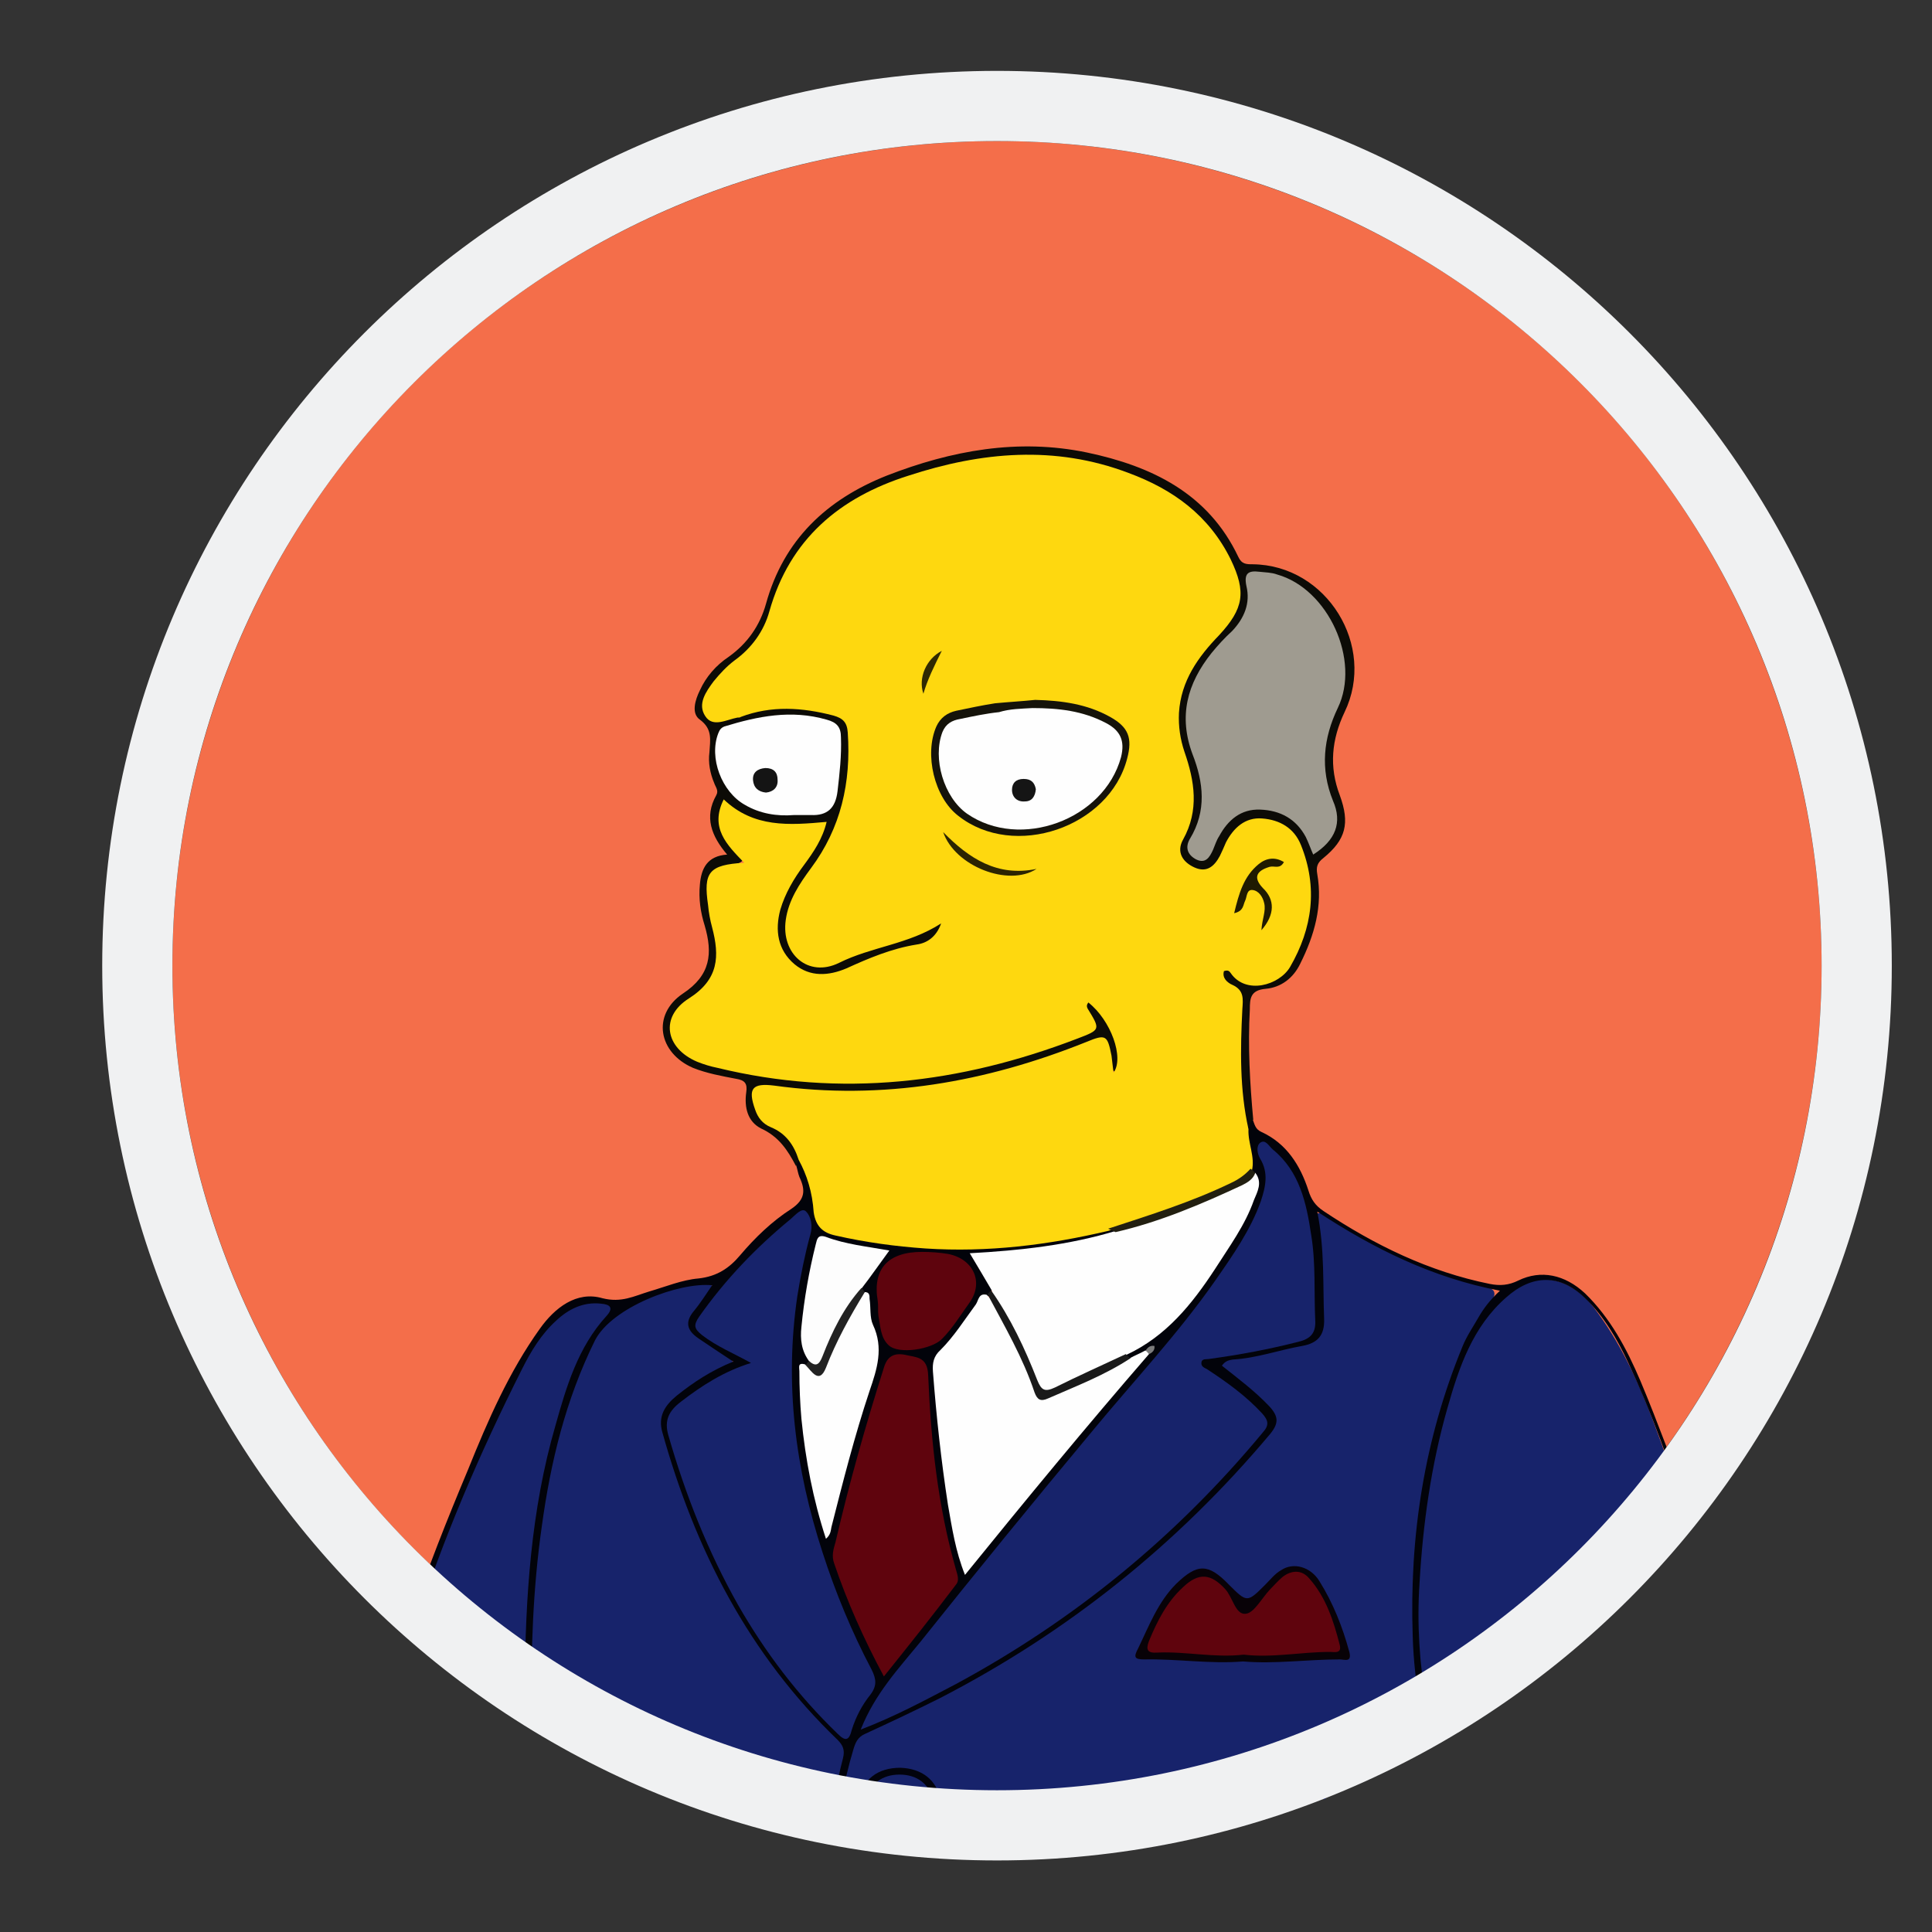 <?xml version="1.0" encoding="utf-8"?>
<!-- Generator: Adobe Illustrator 17.1.0, SVG Export Plug-In . SVG Version: 6.00 Build 0)  -->
<!DOCTYPE svg PUBLIC "-//W3C//DTD SVG 1.0//EN" "http://www.w3.org/TR/2001/REC-SVG-20010904/DTD/svg10.dtd">
<svg version="1.0" xmlns:x="http://ns.adobe.com/Extensibility/1.0/" xmlns:i="http://ns.adobe.com/AdobeIllustrator/10.0/" xmlns:graph="http://ns.adobe.com/Graphs/1.0/"
	 xmlns="http://www.w3.org/2000/svg" xmlns:xlink="http://www.w3.org/1999/xlink" x="0px" y="0px" viewBox="0 0 283.5 283.5"
	 enable-background="new 0 0 283.5 283.5" xml:space="preserve">
<rect x="0" y="0" width="283.5" height="283.5" fill="#333333" stroke="none"/>
<g id="Calque_2">
	<circle fill="#F46E4A" cx="146.3" cy="141.7" r="121"/>
</g>
<g id="Calque_5">
	<g>
		<path fill="#17236B" d="M199.5,259c0.4,0,0.8,0,1.1,0c0.1-1.1,0.5-2.1,1.3-3.1c2-2.2,4.2-3.9,6.6-5.5c-0.8-4.7-1.2-9.5-1.2-14.3
			c-0.1-7.4,1.1-14.8,2.6-22.1c1.5-7.3,3.4-14.5,7.6-20.8c2.6-3.9,2.7-4-1.9-5.1c-7.2-1.8-13.7-5.1-20-9c-0.8-0.5-1.5-1.5-2.6-0.9
			c-0.9,0.6-0.4,1.7-0.3,2.5c0.6,4.3,0.4,8.7,0.5,13.1c0,1.7-0.6,2.8-2.3,3.1c-3.2,0.7-6.4,1.8-9.7,2.1c-1,0.1-2.1,0.2-2.4,1.3
			c-0.3,1,0.7,1.5,1.4,2.1c1.8,1.3,3.5,2.9,5.1,4.5c1.3,1.2,1.1,2.3,0.1,3.5c-6.3,7.7-13.3,14.7-21.1,21
			c-11.2,9-23.5,16.3-36.6,22.2c-2.2,1-3.3,2.4-3.8,4.6c-0.5,1.9-0.9,3.9-1.3,5.8h71.9C194.7,261.5,196.3,258.9,199.5,259z"/>
		<path fill="#17236B" d="M208.5,250.5c6.1-3.9,13-6.2,19.5-9.8c0.7-0.4,1.5-0.8,2.2-1.2c5.5-4.6,10.7-9.5,15.8-14
			c0,0,0.1-0.1,0.1-0.1c0.4-0.9,0.8-1.7,1.4-2.6c-1.5-4.9-3.2-9.7-5-14.5c-2.2-5.8-4.8-11.4-8.6-16.4c-3.9-5.1-9.5-5.6-14.1-1.1
			c-3.1,3-5,6.7-6.4,10.7c-4.3,12.6-6.4,25.6-5.9,39C207.6,243.9,208,247.2,208.5,250.5z"/>
		<path fill="#17236B" d="M122.1,253.9c-4.5-4.1-8.2-8.9-11.4-14c-5.7-8.9-9.9-18.5-12.7-28.7c-0.8-2.9-0.4-4.1,1.9-5.9
			c2.1-1.6,4.2-3,6.5-4.1c1.4-0.7,1.5-1.6,0.2-2.5c-1.2-0.8-2.4-1.6-3.6-2.4c-1.4-0.9-1.6-1.9-0.7-3.2c0.6-0.8,1.1-1.6,1.7-2.4
			c0.4-0.6,1-1.3,0.5-2c-0.5-0.8-1.5-0.6-2.2-0.5c-1.3,0.3-2.5,0.6-3.7,0.9c-6.1,1.6-11.1,4.5-13.5,10.9c-1.4,3.7-2.8,7.4-3.8,11.2
			c-2.4,8.9-3.4,18.1-3.8,27.3c-0.2,4.2-0.3,8.4-0.3,12.6c7.9,5,16.3,9.2,24.8,12.9h20.9c0.3-1.4,0.6-2.7,0.9-4.1
			C124.4,257.3,124,255.6,122.1,253.9z"/>
		<path fill="#17236B" d="M77.4,251.3c-0.1-7.4,0.1-14.8,0.9-22.2c0.7-6.1,1.5-12.1,3.1-18c1.7-6.2,3.4-12.5,7.9-17.5
			c1.1-1.2,0.5-2.5-1.3-2.6c-3.5-0.3-6.1,1.4-8.1,4c-2,2.5-3.6,5.2-4.9,8c-5.5,11.6-10.6,23.4-14.6,35.6
			C65.6,243.3,71.4,247.5,77.4,251.3z"/>
		<path fill="#02030A" d="M240.7,202.6c-2-4.7-4.4-9.2-8.1-12.8c-3-2.8-6.5-3.5-9.8-1.9c-1.4,0.7-2.7,0.8-4.2,0.5
			c-8.9-1.8-16.9-5.7-24.4-10.7c-1.2-0.8-1.8-1.7-2.2-3c-1.2-3.7-3.2-6.9-6.9-8.6c-0.9-0.4-1-1.1-1.3-1.9c-0.8-0.1-0.9,0.5-1.1,1
			c-0.2,2,0.5,3.9,0.5,5.9c0.1,0.4,0.2,0.7,0.4,1c1,1.8,0,3.3-0.7,4.8c-2.5,5.5-6.1,10.2-9.7,15c-1.2,1.6-2.8,2.9-4.6,3.9
			c-1.3,0.8-2.9,1.2-3.6,2.7c0,0.4,0.2,0.6,0.5,0.8c0.9,0.2,1.6-0.2,2.3-0.8c0.1-0.2,0.2-0.2,0.4-0.1c-0.2,0-0.3,0.1-0.4,0.2
			c-0.9,0.8-1.7,1.7-2.5,2.6c-7.4,8.7-14.7,17.4-21.8,26.3c-0.5,0.6-0.8,1.6-1.8,1.4c-0.8-0.2-0.6-1.2-0.8-1.9
			c-1.9-7.7-2.5-15.6-3.3-23.5c-0.2-1.6-0.6-3.5,0.5-4.7c2.5-2.8,4.3-6,7-8.7c0.3-0.3,0.4-0.6,0.5-1c0-0.8-0.4-1.4-0.7-2
			c-1.5-2.5-1.3-2.8,1.7-3c5-0.2,10-1.1,14.8-2.3c0.9-0.2,1.9-0.4,2.4-1.4c-0.2-0.6-0.7-0.8-1.2-0.9c-1.2-0.1-2.2,0.2-3.3,0.5
			c-11.3,2.5-22.7,2.5-34.1,0.5c-3.2-0.6-5.1-1.8-5.5-5.2c-0.3-1.9-0.5-4.1-2.3-5.4c-0.8-0.1-1,0.3-0.6,1c0.2,0.6,0.3,1.3,0.5,1.8
			c0.9,1.9,0.9,3.3-1.2,4.7c-2.8,1.8-5.3,4.2-7.5,6.8c-1.6,1.9-3.4,3.1-6.1,3.4c-2.4,0.2-4.8,1.2-7.2,1.9c-2.3,0.7-4.1,1.7-6.9,1
			c-3.8-1.1-7,1.4-9.2,4.5c-4.5,6.3-7.6,13.4-10.5,20.6c-3.1,7.4-6.1,14.9-8.6,22.5c0.2,0.2,0.5,0.4,0.7,0.7
			c4.2-13,9.6-25.6,15.8-37.9c1.3-2.6,2.8-5.1,5-7.1c1.8-1.7,4-2.8,6.6-2.5c1.3,0.1,1.9,0.6,0.8,1.8c-4.2,4.6-5.9,10.4-7.5,16.1
			c-3.6,12.4-4.4,25.2-4.5,38c0,1.2,0,2.3,0,3.5c0.3,0.2,0.7,0.4,1,0.6c-0.1-9.1,0.2-18.2,1.5-27.3c1.3-9.5,3.5-18.6,7.8-27.3
			c2.5-4.9,12.4-8.6,17.2-8.1c-0.9,1.3-1.7,2.6-2.7,3.8c-1.4,1.7-0.9,2.9,0.7,4c1.6,1.1,3.3,2.2,5.1,3.4c-3.2,1.3-5.8,3-8.3,5
			c-1.7,1.4-2.8,3-2.1,5.4c4.8,17.2,12.7,32.6,25.7,45.1c0.8,0.8,1.1,1.5,0.8,2.7c-0.5,1.9-0.9,3.8-1.2,5.7h1c0.5-2.3,1-4.6,1.7-6.9
			c0.3-1,0.6-1.9,1.8-2.4c3.7-1.7,7.3-3.4,10.9-5.2c18.8-9.7,34.9-22.6,48.5-38.8c1.3-1.6,1.2-2.6-0.2-4.1c-2.1-2.2-4.5-4-6.9-5.9
			c0.5-0.7,1-0.8,1.6-0.9c3.5-0.2,6.8-1.4,10.2-2c2.2-0.4,3.3-1.5,3.2-4c-0.2-5.1,0.1-10.1-1-15.7c8.4,5.5,16.9,9.7,26.8,11.6
			c-1.5,1.4-2.4,2.6-3.2,4c-0.8,1.4-1.7,2.7-2.3,4.2c-5.6,13.6-7.8,27.8-7.3,42.5c0.1,3.5,0.5,7,1.1,10.4c0.3-0.2,0.6-0.4,0.9-0.6
			c-1-5.7-1.4-11.6-1-17.6c0.5-8.7,1.7-17.3,4.1-25.7c1.7-6,3.7-11.9,8.6-16.2c3.8-3.4,7.9-3.5,11.6,0.1c2.8,2.7,4.7,6,6.3,9.4
			c3.5,7.5,6.3,15.2,8.7,23.1c0.2-0.4,0.5-0.7,0.7-1.1C245.7,215.6,243.4,209,240.7,202.6z"/>
		<path fill="#0C0B06" d="M117.2,170.2c-0.1,0.3-0.3,0.6-0.4,0.9c-1.2-2.3-2.5-4.3-5.1-5.5c-2-1-2.5-3.1-2.2-5.3
			c0.2-1.3-0.2-1.8-1.5-2c-2.1-0.4-4.3-0.8-6.3-1.6c-5.1-2.2-6.1-7.8-1.5-10.9c4.1-2.7,4.4-5.9,3.2-10c-0.6-1.9-0.9-3.9-0.7-6
			c0.2-2.4,1.1-4.2,4-4.4c-2.3-2.7-3.4-5.5-1.6-8.7c0.4-0.7-0.1-1.2-0.3-1.8c-0.6-1.4-0.9-3-0.7-4.5c0.1-1.8,0.5-3.4-1.4-4.8
			c-1.3-0.9-0.7-2.9,0-4.3c0.9-2,2.4-3.7,4.2-4.9c2.8-2,4.6-4.6,5.5-7.8c2.6-9.4,8.9-15.3,17.7-18.8c9.5-3.7,19.3-5.5,29.4-3.4
			c9.5,2,17.8,6,22.2,15.3c0.5,1.1,1.2,1.1,2.1,1.1c10.9,0.1,18.2,12,13.5,21.7c-1.9,4-2.3,8-0.7,12.2c1.5,4.1,0.9,6.5-2.4,9.2
			c-0.9,0.7-1.1,1.3-0.9,2.4c0.8,4.6-0.4,8.9-2.5,13.1c-1,2.1-2.8,3.5-5.1,3.7c-2.2,0.2-2.3,1.4-2.3,3c-0.3,5.4,0,10.8,0.5,16.2
			c-0.4,0.2-0.5,0.7-0.5,1.1c-1.2-0.3-1-1.3-1.1-2.2c-0.9-4.7-0.4-9.5-0.5-14.3c0-1.8-0.1-3.5-1.7-4.8c-0.6-0.5-1.3-1.3-0.5-2.1
			c0.6-0.7,1.3,0,1.9,0.4c3.1,1.9,5.7,1.4,7.5-1.8c3-5.1,3.6-10.5,1.5-16.1c-0.9-2.4-2.7-3.9-5.3-4c-2.5-0.1-3.9,1.6-5,3.6
			c-0.4,0.7-0.6,1.5-1.1,2.1c-1.2,1.4-2.5,2.1-4.3,1.2c-1.6-0.8-2.7-2.7-1.9-4.2c2.5-4.9,1.3-9.5,0-14.4c-0.9-3.4-0.7-6.9,1-10.1
			c1.3-2.5,2.9-4.9,5-6.8c2.7-2.5,2.8-5.3,1.6-8.4c-2.4-6.2-7.1-10.1-12.9-12.8c-9.8-4.4-19.8-4.2-29.9-1.7c-3.5,0.9-7,2.1-10.2,3.8
			c-6.5,3.3-11,8.4-13.2,15.4c-1.2,3.9-3.4,7.1-6.6,9.6c-1.4,1.1-2.6,2.5-3.2,4.2c-0.8,2.1,0,3.1,2.2,2.8c2.2-0.3,4.2-1.2,6.4-1.5
			c3.2-0.5,6.3,0.1,9.3,0.9c2.6,0.7,2.9,2.9,2.9,5c0,5.9-1.3,11.6-4.5,16.6c-1,1.5-2,2.9-2.9,4.5c-1,1.6-1.7,3.3-1.7,5.2
			c0,3.9,2.9,6.6,6.5,5c4.6-2,9.6-2.8,14-5.2c0.5-0.3,1.1-0.6,1.5-0.1c0.5,0.5,0.2,1.1-0.1,1.5c-0.8,1.2-2,1.9-3.4,2.2
			c-3.4,0.7-6.7,1.9-9.9,3.3c-2.9,1.3-6,1.7-8.6-0.8c-2.7-2.6-2.9-5.8-1.8-9.2c0.6-1.9,1.6-3.7,2.8-5.4c0.9-1.2,1.6-2.4,2.3-3.7
			c0.8-1.3,0.8-2.1-1.1-1.9c-0.6,0.1-1.3,0-1.9,0c-3,0.1-5.8-0.3-8.4-2c-0.5-0.3-1-0.7-1.5-0.4c-0.6,0.4-0.5,1.2-0.3,1.8
			c0.3,1.5,1.2,2.8,2.2,4c1,1.2,0.8,1.9-0.8,2.3c-2.8,0.6-3.4,1.5-3.1,4.4c0.2,1.9,0.6,3.8,1,5.7c0.9,3.6,0.2,6.7-3.1,9
			c-1.7,1.3-3.7,2.7-3.2,5.3c0.5,2.8,2.9,3.6,5.2,4.2c8.8,2.3,17.7,3.2,26.9,2.4c9-0.8,17.7-3,26.1-6.1c1.7-0.6,3.7-1.1,1.9-3.6
			c-0.3-0.4-0.2-1,0.2-1.3c0.6-0.5,1.1,0,1.5,0.3c2.3,2.3,3.5,5.2,3.9,8.4c0.1,0.7-0.2,1.6-1,1.7c-0.9,0.1-0.9-0.8-1-1.4
			c-0.1-0.5-0.2-0.9-0.3-1.4c-0.4-1.5-1.1-1.9-2.7-1.3c-6.6,2.6-13.3,4.6-20.2,5.9c-8.6,1.5-17.2,1.7-25.8,0.7
			c-0.8-0.1-1.7-0.5-2.2,0.3c-0.5,0.8-0.2,1.7,0.2,2.5c0.5,1.2,1.6,1.7,2.6,2.5C115.8,166.6,117.5,167.7,117.2,170.2z"/>
		<path fill="#080207" d="M182.4,243.8c-4.8,0.4-9.7-0.4-14.5-0.3c-1.4,0-1.6-0.3-0.9-1.6c1.6-3.3,2.9-6.8,5.6-9.5
			c3.1-3,4.7-3,7.7,0.1c2.7,2.7,2.7,2.7,5.4,0c0.7-0.7,1.4-1.6,2.3-2.1c1.8-1.2,4.3-0.5,5.6,1.6c2,3.2,3.4,6.7,4.4,10.4
			c0.4,1.6-0.7,1.1-1.4,1.1C191.8,243.5,187.1,244.2,182.4,243.8z"/>
		<path fill="#02030C" d="M138,264c-0.6-2.8-2.7-4.5-5.9-4.6c-3.3,0-5.5,1.7-6,4.6H138z"/>
		<path fill="#FED80F" d="M117.2,170.2c-0.7-2.2-1.9-3.9-4.1-4.8c-1.2-0.5-1.9-1.4-2.3-2.6c-1.1-3.1-0.4-3.9,2.8-3.5
			c15.9,2.2,31.1-0.5,45.8-6.4c2.9-1.2,3.1-1,3.7,2c0.1,0.8,0.2,1.6,0.3,2.5c1.6-2.2-0.4-7.7-3.7-10.3c-0.2,0.3-0.3,0.5-0.1,0.9
			c1.9,3.1,1.9,3.1-1.5,4.4c-17.2,6.6-34.7,8.7-52.8,4.3c-1-0.2-2-0.5-3-0.9c-4.7-2-5.5-6.6-1.2-9.3c4.4-2.8,4.5-6.2,3.4-10.4
			c-0.3-1.1-0.5-2.2-0.6-3.3c-0.7-4.8,0.1-5.9,5.3-6.2c-2.5-2.6-5.1-5.1-3-9.3c4.4,4.2,9.6,3.8,15.1,3.3c-0.6,2.5-1.9,4.4-3.3,6.3
			c-1.5,2-2.8,4.2-3.5,6.6c-0.8,3-0.4,5.9,2.1,8c2.3,1.9,5,1.7,7.6,0.6c3.3-1.5,6.6-2.9,10.3-3.5c1.5-0.2,2.9-1.1,3.6-3.1
			c-4.8,3.1-10.2,3.4-15,5.8c-4.5,2.2-8.5-1.3-7.8-6.3c0.4-2.9,2-5.3,3.7-7.6c4.4-5.9,5.9-12.6,5.4-19.9c-0.1-1.5-0.7-2.1-2.1-2.5
			c-4.6-1.2-9.1-1.5-13.6,0.2c-0.1,0.1-0.3,0.1-0.5,0.1c-1.6,0.3-3.6,1.5-4.7-0.2c-1.2-1.8,0.1-3.6,1.2-5.1c0.9-1.1,1.9-2.2,3.1-3.1
			c2.5-1.8,4.3-4.3,5.1-7.2c3-10.6,10.3-16.7,20.4-19.9c10.7-3.5,21.5-4.5,32.3-0.4c6.5,2.4,11.8,6.2,15,12.7
			c2.3,4.8,1.9,7.2-1.7,11.1c-3.1,3.2-5.6,6.7-5.9,11.4c-0.1,2,0.2,3.9,0.8,5.7c1.5,4.3,2.2,8.6-0.2,12.9c-1,1.8-0.1,3.3,1.7,4.1
			c1.8,0.8,2.9-0.2,3.7-1.7c0.3-0.6,0.6-1.3,0.9-2c1.1-2.1,2.8-3.7,5.3-3.5c2.6,0.2,4.7,1.4,5.7,3.9c2.5,6.2,1.7,12.2-1.6,17.9
			c-1.6,2.7-6.5,4.1-8.7,0.9c-0.2-0.3-0.4-0.5-1-0.3c-0.3,1,0.5,1.7,1.2,2c1.8,0.8,1.6,2.1,1.5,3.6c-0.3,5.9-0.4,11.8,0.9,17.6
			c-0.1,2.1,1,4,0.5,6.1c-0.2,1.2-1.2,1.9-2.2,2.4c-5.2,2.5-10.6,4.5-16.2,6.2c-0.9,0.3-1.8-0.2-2.6,0.2c-8.9,2.1-17.8,3.2-26.9,2.6
			c-4.4-0.3-8.8-0.9-13.2-1.9c-1.9-0.4-2.9-1.4-3.2-3.4C119.2,174.9,118.4,172.4,117.2,170.2z"/>
		<path fill="#17236B" d="M126.3,253.8c2.1-5.3,5.6-9,8.7-12.8c8.3-10.4,16.7-20.7,25.2-30.9c6.1-7.4,12.7-14.4,18.2-22.3
			c2.5-3.6,5.1-7.3,6.6-11.5c0.7-2.1,1.2-4.2-0.1-6.3c-0.4-0.7-0.6-1.8,0-2.3c0.8-0.6,1.3,0.5,1.9,1c3.9,3.2,4.9,7.8,5.6,12.5
			c0.7,4.2,0.4,8.4,0.6,12.6c0.1,1.9-0.8,2.7-2.5,3.1c-4.3,1.1-8.6,1.9-13,2.5c-0.4,0.1-1.1-0.1-1.2,0.5c-0.1,0.6,0.4,0.8,0.8,1
			c2.9,1.9,5.7,3.9,8.1,6.5c0.9,1,1.1,1.7,0.1,2.8c-12.6,15.2-27.6,27.5-45,36.9C135.9,249.4,131.5,251.8,126.3,253.8z"/>
		<path fill="#17236B" d="M110.2,200c-2.5-1.4-5-2.4-7.2-4.1c-1.1-0.9-1.3-1.4-0.4-2.7c3.8-5.4,8.3-10.1,13.4-14.3
			c0.7-0.6,1.7-1.8,2.3-1.1c0.7,0.7,1,2.1,0.6,3.4c-0.8,2.9-1.4,5.9-1.9,9c-1.9,12.9-0.3,25.3,3.7,37.6c1.9,5.9,4.3,11.7,7.2,17.2
			c0.7,1.4,0.8,2.4-0.2,3.7c-1.2,1.5-2.1,3.2-2.7,5.1c-0.4,1.6-0.9,1.8-2.1,0.6c-5.8-5.6-10.6-11.9-14.6-18.9
			c-4.4-7.8-7.7-16.1-10.2-24.8c-0.7-2.3,0.1-3.7,1.8-5C103,203.3,106.3,201.2,110.2,200z"/>
		<path fill="#FEFEFE" d="M184.2,172.1c1.1,1.4,0.3,2.8-0.2,4c-1.3,3.7-3.6,6.8-5.7,10.1c-3.4,5.2-7.2,9.9-13,12.6
			c-1.4,2-3.8,2.3-5.7,3.4c-1.4,0.9-3.1,1.3-4.6,2c-1.2,0.6-2.5,0.4-3-1c-1.7-4.4-3.9-8.6-6.3-12.7c-0.2-0.3,0-0.8-0.2-1.2
			c-1-1.7-2-3.4-3.2-5.4c7.4-0.4,14.6-1.2,21.5-3.3c2.6-1.5,5.5-2,8.3-3C176.3,176.1,180.4,174.5,184.2,172.1z"/>
		<path fill="#5F040D" d="M129.7,246c-3-5.6-5.4-11-7.3-16.6c-0.4-1.1-0.1-2.1,0.2-3.1c2-8.6,4.4-17.1,7.1-25.6
			c0.5-1.7,1.5-2.2,3.1-1.9c1.6,0.4,3.3,0.2,3.4,3c0.4,9.6,1.4,19.2,4.1,28.6c0.2,0.7,0.5,1.5,0,2.1
			C136.9,237,133.4,241.4,129.7,246z"/>
		<path fill="#FEFEFE" d="M168.6,198.7c-9.1,10.5-18,21.3-27,32.4c-1.4-3.5-1.9-6.9-2.5-10.3c-1-6.5-1.7-13-2.2-19.5
			c-0.1-1.3,0.1-2.3,1.1-3.2c2-2,3.5-4.4,5.2-6.7c0.4-0.6,0.4-1.7,1.6-1.4c2.7,2.8,4.2,6.4,5.7,10c2.2,5.2,2.1,5.2,7.2,3
			c2.7-1.1,5.2-2.9,8.1-3.7c0.7-0.4,1.5-0.7,2.2-1.1C168.6,198.1,168.8,198.3,168.6,198.7z"/>
		<path fill="#FEFEFE" d="M126.9,189.6c0.7,0,0.7,0.5,0.7,1c0.2,1.3,0,2.7,0.5,3.8c1.6,3.4,0.6,6.5-0.5,9.7
			c-2.2,6.6-3.9,13.3-5.6,20c-0.1,0.5-0.1,1.1-0.8,1.7c-1.9-5.8-3-11.6-3.6-17.6c-0.2-2.3-0.3-4.7-0.3-7c0-0.5-0.3-1.3,0.8-1
			c1.7,1.1,2.5,0.5,3.2-1.3c0.9-2.7,2.2-5.2,3.8-7.5C125.6,190.7,126,189.9,126.9,189.6z"/>
		<path fill="#5E040D" d="M135.3,183.7c1.3,0,2.6,0.1,3.8,0.3c3.7,0.7,5.3,4.1,3.2,7.1c-1.3,1.8-2.5,3.8-4.1,5.4
			c-1.5,1.5-6.3,2.3-7.8,0.9c-1.2-1.1-1.2-2.8-1.5-4.3c-0.1-0.7,0-1.5-0.1-2.2C128,186.2,130.3,183.7,135.3,183.7z"/>
		<path fill="#FDFDFD" d="M118.7,199.7c-1.1-1.5-1.3-3.2-1.1-5c0.4-4.1,1.1-8.1,2.1-12.1c0.2-0.8,0.3-1.5,1.5-1.1
			c2.9,1.1,6,1.4,9.3,2c-1.4,1.9-2.7,3.8-4.1,5.6c-1.7,3.6-4,6.9-5.5,10.6C120.5,200.6,119.5,201,118.7,199.7z"/>
		<path fill="#1A1A1A" d="M165.9,199.3c-3.8,2.5-8,4.1-12.1,5.9c-1.1,0.5-1.6,0.2-2-0.9c-1.7-5.1-4.4-9.7-6.9-14.4
			c0.2-0.2,0.4-0.4,0.5-0.6c2.9,4.1,5,8.6,6.8,13.2c0.6,1.5,1.1,1.8,2.6,1.1c3.4-1.7,7-3.3,10.4-4.9
			C165.5,199,165.7,199.2,165.9,199.3z"/>
		<path fill="#221F10" d="M184.2,172.1c-0.3,0.9-1.1,1.4-1.9,1.8c-6,2.8-12.1,5.4-18.6,6.9c-0.4-0.2-0.7-0.3-1.1-0.5
			c6.1-2,12.2-3.9,18-6.7c1.1-0.5,2.1-1.2,2.9-2.1C183.8,171.7,184,171.9,184.2,172.1z"/>
		<path fill="#222222" d="M118.7,199.7c1,0.9,1.5,0.6,2-0.7c1.4-3.6,3.1-7.1,5.7-10c0.2,0.2,0.4,0.4,0.5,0.6
			c-2.2,3.6-4.2,7.2-5.7,11.1c-1,2.5-2.1,0.5-3-0.4C118.4,200.1,118.5,199.9,118.7,199.7z"/>
		<path fill="#7C7C7C" d="M168.6,198.7c-0.2-0.2-0.3-0.4-0.5-0.5c0.3-0.5,0.7-0.8,1.3-0.7C169.5,198.1,169.1,198.5,168.6,198.7z"/>
		<path fill="#9F9B90" d="M192.7,125.4c-0.4-0.9-0.7-1.8-1.1-2.6c-1.4-2.6-3.7-3.9-6.7-4c-2.8-0.1-4.7,1.5-6,3.9
			c-0.4,0.6-0.6,1.3-0.9,2c-0.5,1.1-1.1,2.1-2.5,1.4c-1.3-0.7-1.6-1.8-0.9-3c2.5-4.1,2-8.3,0.4-12.4c-2.1-5.6-0.8-10.4,2.8-14.9
			c0.9-1.1,1.9-2.2,3-3.2c1.8-1.9,2.7-4.1,2.1-6.6c-0.4-1.9,0.3-2.3,1.9-2.1c0.9,0.1,1.8,0.1,2.6,0.4c7.5,2.1,12.3,12.6,8.9,19.6
			c-2.1,4.4-2.6,8.9-0.7,13.6C197,120.7,196,123.3,192.7,125.4z"/>
		<path fill="#FEFEFE" d="M116.5,119.6c-2.5,0.2-5-0.2-7.2-1.5c-3.4-1.9-5.3-6.9-3.9-10.5c0.2-0.5,0.4-0.8,0.9-1
			c4.9-1.5,9.8-2.5,15-1c1.5,0.4,2.1,1.1,2.1,2.6c0.1,2.7-0.2,5.3-0.5,7.9c-0.3,2.5-1.5,3.6-3.9,3.5
			C118.1,119.6,117.3,119.6,116.5,119.6z"/>
		<path fill="#5F040D" d="M182.5,242.8c-4.3,0.5-8.5-0.5-12.7-0.3c-1.4,0.1-1.7-0.4-1.2-1.7c1.2-2.9,2.6-5.7,5-7.9
			c2.3-2.2,4.1-2,6.2,0.3c1.1,1.2,1.5,3.8,3,3.6c1.2-0.1,2.3-2.2,3.5-3.5c0.6-0.6,1.2-1.3,1.9-1.9c1.3-1,2.8-1.1,3.9,0.2
			c2.5,2.8,3.6,6.3,4.5,9.8c0.3,1.3-0.8,1-1.4,1C190.9,242.4,186.7,243.3,182.5,242.8z"/>
		<path fill="#17236A" d="M136.9,264c-0.6-2.2-2.3-3.6-4.9-3.6c-2.6,0-4.3,1.4-4.9,3.6H136.9z"/>
		<path fill="#15130A" d="M151.9,102.7c3.9,0.1,7.6,0.6,11,2.5c2.7,1.5,3.3,3.1,2.5,6.1c-2.6,10.1-16.6,14.9-24.8,8.4
			c-3.5-2.7-5-9-3.2-13.1c0.6-1.3,1.6-2,2.9-2.3c1.9-0.4,3.8-0.8,5.7-1.1C148.1,103,150,102.9,151.9,102.7z"/>
		<path fill="#1F1A01" d="M185.1,136.5c0.1-1.7,0.7-2.8,0.4-4c-0.2-0.9-0.8-1.8-1.7-1.9c-0.9-0.1-0.8,1-1.1,1.6
			c-0.3,0.6-0.2,1.5-1.6,1.8c0.7-2.9,1.4-5.4,3.6-7.2c1.1-0.9,2.4-1.1,3.7-0.3c-0.6,1.1-1.4,0.5-2.1,0.7c-2,0.6-2.4,1.6-1,3.1
			C187.1,132,187.1,134.2,185.1,136.5z"/>
		<path fill="#2B2402" d="M152.1,127.5c-4.1,2.7-12-0.4-13.7-5.4C142.2,126,146.4,128.7,152.1,127.5z"/>
		<path fill="#302902" d="M135.5,101.8c-0.8-2.3,0.4-5.1,2.7-6.3C137.1,97.7,136.1,99.7,135.5,101.8z"/>
		<path fill="#141414" d="M112.4,116.3c-1.1-0.1-1.8-0.7-1.9-1.8c-0.1-1.1,0.6-1.7,1.8-1.8c1.2,0,1.8,0.6,1.8,1.7
			C114.2,115.5,113.5,116.2,112.4,116.3z"/>
		<path fill="#FEFEFE" d="M151.5,103.9c3.8,0,7.4,0.4,10.8,2.2c2.1,1.1,2.8,2.6,2.2,5c-2.5,9.2-14.8,13.7-22.6,8.3
			c-3.4-2.4-5.1-8.1-3.6-12c0.5-1.2,1.4-1.7,2.6-1.9c1.9-0.4,3.8-0.8,5.7-1C148.2,104,149.9,104,151.5,103.9z"/>
		<path fill="#151515" d="M152,115.8c-0.1,1.1-0.6,1.8-1.6,1.8c-1.1,0.1-1.9-0.6-1.9-1.7c0-1,0.6-1.6,1.7-1.6
			C151.3,114.3,151.8,114.8,152,115.8z"/>
	</g>
</g>
<g id="Calque_3">
	<path fill="#F0F1F2" d="M146.3,10.4C73.8,10.4,15,69.2,15,141.7S73.8,273,146.3,273s131.3-58.8,131.3-131.3S218.8,10.4,146.3,10.4z
		 M146.3,262.7c-66.8,0-121-54.2-121-121s54.2-121,121-121s121,54.2,121,121S213.2,262.7,146.3,262.7z"/>
</g>
</svg>
